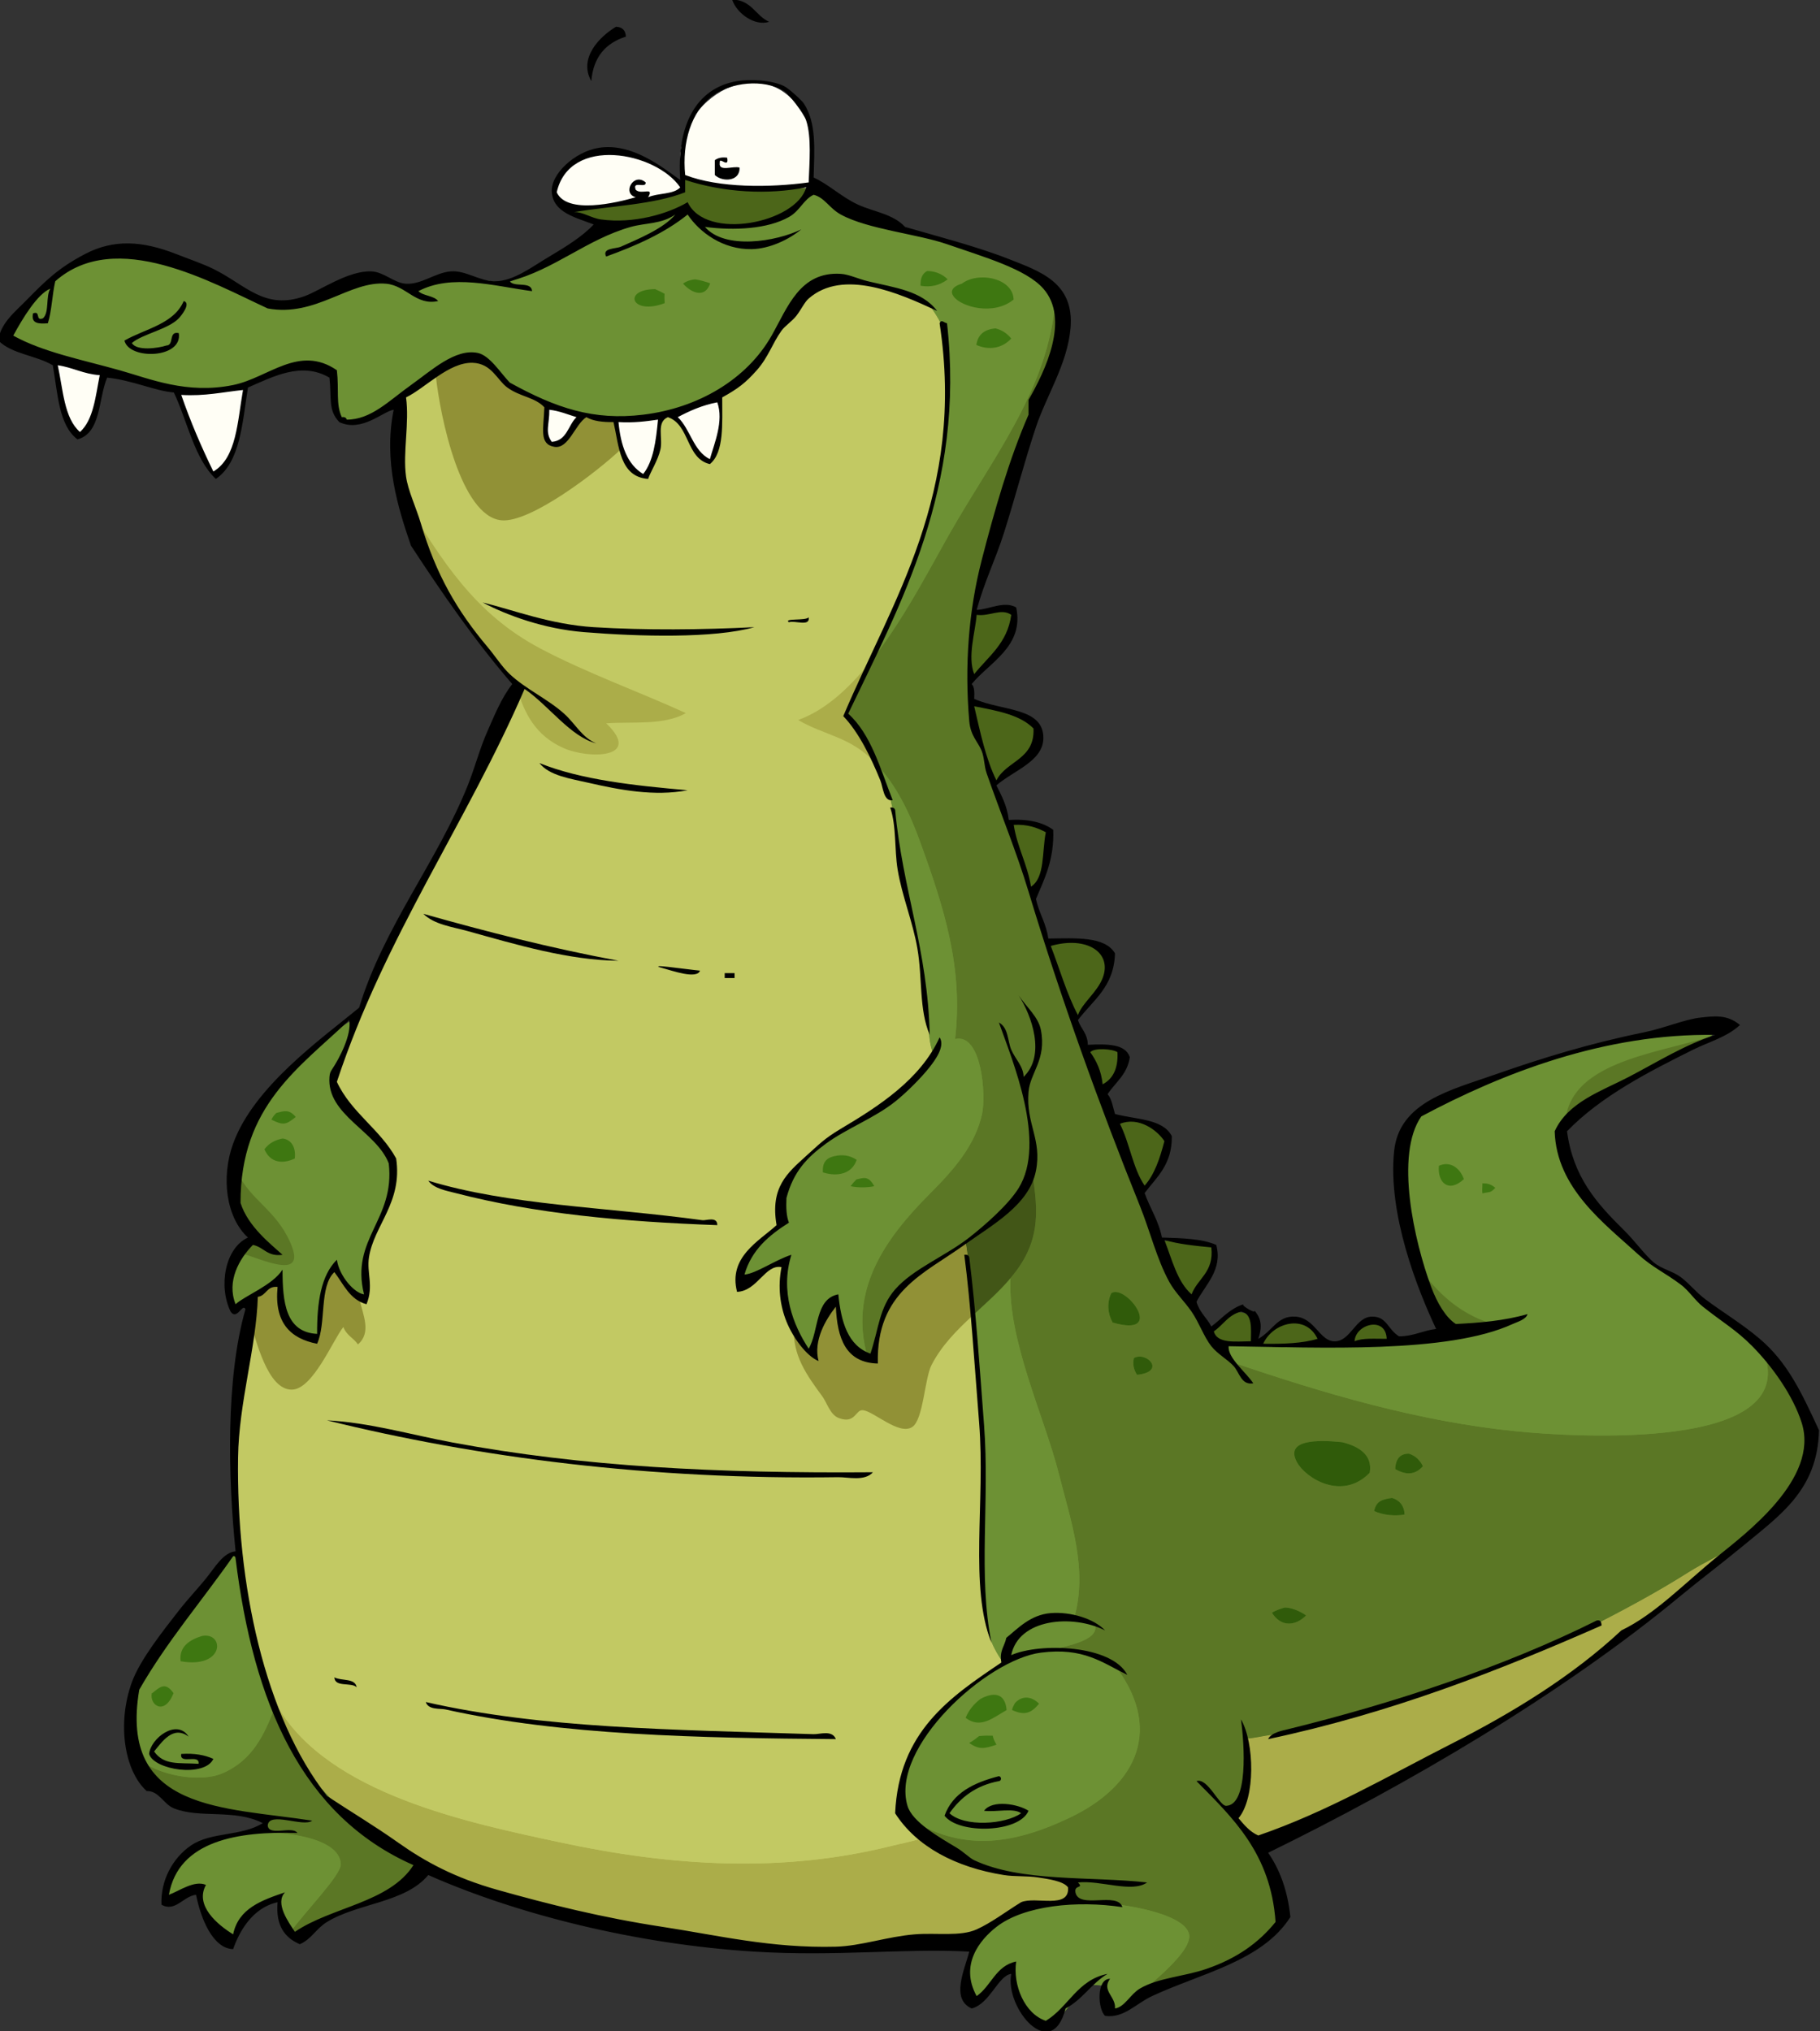 <?xml version="1.0" encoding="utf-8"?>
<!-- Generator: Adobe Illustrator 14.0.0, SVG Export Plug-In . SVG Version: 6.00 Build 43363)  -->
<!DOCTYPE svg PUBLIC "-//W3C//DTD SVG 1.1//EN" "http://www.w3.org/Graphics/SVG/1.1/DTD/svg11.dtd">
<svg version="1.1" id="caiman" xmlns="http://www.w3.org/2000/svg" xmlns:xlink="http://www.w3.org/1999/xlink" x="0px" y="0px"
	 width="717px" height="800px" viewBox="0 0 717 800" enable-background="new 0 0 717 800" xml:space="preserve">
<rect x="0" y="0" width="717" height="800" fill="#333333" stroke="none"/>
<g>
	<g>
		<path fill="#C2C963" d="M687.365,607.1c-9.605,8.559-20.025,16.141-27.285,22.303c-16.461,13.994-39.82,31.346-61.512,44.12
			c-32.398,19.054-67.312,38.313-100.557,53.075c-5.236-3.079-11.033-7.218-11.516-13.709c6.121-7.824,5.836-18.689,3.85-28.058
			c4.541-0.199,8.639-1.62,13.178-1.704l0.039,0.207c42.457-9.654,83.771-24.211,123.227-42.615
			c13.219-6.771,25.828-13.503,38.275-21.371C671.432,615.333,679.621,611.479,687.365,607.1z"/>
		<path fill="#4C6619" d="M547.031,523.779c0.404,1.295,0.809,2.549,1.418,3.769c-5.229,1.945-11.15,1.537-16.662,1.783
			c0.73-3.567,3.607-5.798,5.758-8.396C541.029,519.681,544.475,521.507,547.031,523.779z"/>
		<path fill="#4C6619" d="M511.674,519.725c3.975,2.106,7.301,5.675,8.881,9.893c-7.91-0.163-17.031,2.754-24.33-0.651
			C500.807,525.156,504.941,518.71,511.674,519.725z"/>
		<path fill="#4C6619" d="M476.479,524.263c6.73-10.581,21.611-10.3,18.043,4.457c-4.053,1.909-9.039-0.443-13.139,1.461
			C478.713,529.454,477.57,526.534,476.479,524.263z"/>
		<path fill="#4C6619" d="M477.979,491.461c2.189,8.147-4.258,14.84-8.842,20.8c-6.811-5.394-9.164-15.122-12.486-22.868
			C463.223,487.325,471.488,489.635,477.979,491.461z"/>
		<path fill="#4C6619" d="M448.703,469.236c-3.443-9.122-7.055-18.204-9.408-27.611c21.494-4.176,25.344,13.304,12.893,24.778
			C452.227,468.308,450.082,468.632,448.703,469.236z"/>
		<path fill="#4C6619" d="M440.674,413.65c0.975,1.053,1.584,2.511,1.908,3.889c-1.016,4.625-3.73,9.569-8.029,11.8
			c-3.002-4.902-4.543-10.788-6.447-16.18C432.16,412.638,436.904,411.903,440.674,413.65z"/>
		<path fill="#4C6619" d="M412.535,371.316c17.271-3.646,29.842,3.366,20.717,18.733c-2.184,3.729-5.836,7.621-10.012,11.435
			C419.465,391.429,415.291,381.818,412.535,371.316z"/>
		<path fill="#4C6619" d="M412.453,326.994c1.785,7.746-0.447,18.207-5.27,24.373c-5.068-7.583-6.084-17.76-9.242-26.764
			C402.926,323.511,408.234,324.401,412.453,326.994z"/>
		<path fill="#4C6619" d="M401.504,282.028c14.881,8.03,4.262,16.71-9.729,26.681c-3.326-10.176-8.842-20.476-8.678-31.301
			C391.574,278.947,396.318,279.232,401.504,282.028z"/>
		<path fill="#4C6619" d="M383.826,241.4c29.684-8.597,8.918,18.733,0.77,25.058c-0.484,0.162-1.418,0.404-2.23,0.728
			C381.072,258.634,382.734,249.834,383.826,241.4z"/>
		<path fill="#FFFEF5" d="M320.814,74.018c-0.121,0.083-0.24,0.122-0.408,0.162c-16.541-0.566-34.789,2.107-51.166-4.055
			c-7.828-24.043,23.596-49.956,42.615-31.179C322.682,47.016,318.586,62.867,320.814,74.018z"/>
		<path fill="#FFFEF5" d="M282.861,156.979c2.598,7.908,1.137,18.733-3.652,25.018c-6.77-4.016-9.162-13.056-13.863-19.418
			C271.592,161.604,276.66,157.667,282.861,156.979z"/>
		<path fill="#6D9134" d="M70.23,154.547c-9.246-3.445-19.344-5.639-29.195-7.543c-5.802-2.514-12.164-3.405-18.246-5.349
			c-6.57-3.002-16.098-2.638-20.191-9.164c4.055-8.153,10.418-15.736,17.755-21.007c2.392-3.365,5.841-5.801,11.559-8.271
			c16.949-7.341,28.626-3.365,48.093,4.582c10.417,4.257,25.824,14.719,38.559,11.924c12.489-2.756,21.205-13.991,35.883-8.68
			c2.354,0.855,5.111,2.883,8.516,3.041c11.557-6.692,24.207-4.499,36.211-2.352c13.379-5.472,25.791-13.337,38.195-21.652
			c10.299-2.027,20.682-2.594,30.17-6.486c0.848-0.53,1.295-0.728,1.744-0.934c2.635,1.624,5.068,3.651,7.254,5.717
			c15.656,2.638,34.631,0.531,43.871-14.191c0.168-0.04,0.287-0.079,0.408-0.162c0.086,0,0.164,0,0.244,0
			c25.016,19.303,55.832,18.246,78.703,30.209c8.355,4.379,16.83,8.72,19.016,18.493c2.92,13.134-11.15,38.884-18.289,62.928
			c-4.822,16.338-12.891,34.831-16.662,55.753c-1.092,8.434-2.754,17.233-1.461,25.786c-0.771,3.406,0.975,6.652,0.732,10.222
			c-0.164,10.825,5.352,21.125,8.678,31.301c1.785,5.275,3.686,10.826,6.166,15.895c3.158,9.004,4.174,19.181,9.242,26.764
			c-0.445,7.135,3.65,13.094,5.352,19.949c2.756,10.502,6.93,20.112,10.705,30.168c0.688,4.135,3.447,7.825,4.865,11.675
			c1.904,5.392,3.445,11.277,6.447,16.18c1.012,4.139,2.146,8.679,4.742,12.286c2.354,9.407,5.965,18.489,9.408,27.611
			c1.906,6.938,5.473,13.465,7.947,20.156c3.322,7.746,5.676,17.475,12.486,22.868c1.014,4.66,4.664,8.23,7.342,12.002
			c1.092,2.271,2.234,5.191,4.904,5.918c4.1-1.904,9.086,0.448,13.139-1.461c0.527,0.167,1.139,0.208,1.703,0.246
			c7.299,3.405,16.42,0.488,24.33,0.651c3.689,0.365,7.662,0.85,11.232-0.286c5.512-0.246,11.434,0.162,16.662-1.783
			c7.303,1.015,15.129-0.407,21.736-3.447c-10.908-15.085-16.869-40.869-17.52-62.116c-0.564-17.115,3.043-23.035,19.139-30.535
			c27.537-12.898,69.422-24.247,105.465-27.286c-2.998,6.525-19.664,13.134-26.961,17.026
			c-12.367,6.569-25.992,12.893-35.154,23.478c2.838,25.018,19.783,40.548,37.018,53.849c16.746,12.893,26.318,17.801,42.373,34.062
			c9.77,9.932,14.883,18.853,17.273,27.528c4.66,16.908-8.883,33.212-24.453,46.994c-7.744,4.38-15.934,8.233-22.301,12.248
			c-12.447,7.868-25.057,14.6-38.275,21.371c-39.455,18.404-80.77,32.961-123.227,42.615l-0.039-0.207
			c-4.539,0.084-8.637,1.505-13.178,1.704c1.986,9.368,2.271,20.233-3.85,28.058c0.482,6.491,6.279,10.63,11.516,13.709
			c5.592,21.082,11.998,28.949-3.65,40.303c-11.639,8.434-37.588,13.748-54.455,25.913c-1.502-0.286-2.598-1.623-3.65-2.717
			c-0.73-2.677-1.865-5.313-0.854-8.111l-6.123-0.321c-5.84,4.132-8.27,9.565-11.676,12.364
			c-9.609,7.867-16.947-0.448-18.695-18.163c-6.686,0.482-8.348,10.743-15.121,12.204c-8.396-5.561,1.822-16.061-1.947-23.4
			c11.395-10.175,25.264-15.366,40.428-16.094c0.08-2.313-0.285-4.705,0.484-6.979c-0.201-0.155-0.404-0.322-0.609-0.479
			c-12.322-1.91-24.123-3.083-33.734-5.395c-34.303-8.149-43.994-31.14-17.029-60.985c7.135-7.947,14.678-12.689,23.559-20.189
			c-2.027-3.003-4.338-6.898-5.107-10.305l-0.166,0.04c-3.689-10.54-2.756-26.514-2.029-40.829c1.705-34.102-3.887-73.96-6.24-106.6
			h-0.043c-0.162-2.517-0.484-5.03-0.93-7.461c-18.287,13.219-36.252,21.854-36.531,45.775
			c-11.234-1.173-12.49-14.597-15.166-22.381c-5.561,4.542-6.369,13.06-8.723,19.663c-9.121-7.702-13.014-22.34-10.744-34.338
			c-6.201-1.338-11.15,6.28-17.027,7.619c-2.963-12.489,13.055-17.801,15.729-25.586c1.338-3.933-0.281-7.337,0.203-9.447
			c5.719-25.464,43.266-27.325,59.85-55.021c-1.58-3.002-2.068-7.544-2.146-11.558l-0.529,0.043
			c-0.729-28.467-10.868-55.271-13.141-83.448h0.045c-0.609-2.233-1.176-4.546-1.625-6.855l-0.361,0.04
			c-4.258-10.418-7.055-22.385-16.059-30.249c-0.201-0.527-0.57-1.176-0.852-1.909c22.708-46.867,46.547-96.946,39.008-151.041
			l-0.609,0.083c-0.729-3.607-3.16-6.934-5.068-9.852l0.123-0.202c-9.327-5.029-15.408-7.056-23.479-8.759
			c-35.316-7.381-30.006,24.167-59.971,44.199c-0.162,0.281-0.324,0.566-0.486,0.808c-6.201,0.688-11.27,4.625-17.516,5.599
			c-1.863,0.483-3.85,0.562-5.592,1.457c-5.641,0.852-11.32,1.053-17.037,1.131c-4.861,1.142-9.404-1.781-14.105-1.131
			c-3.854-2.146-8.395-2.471-12.654-3.893c-3.525-3.001-7.258-3.69-10.338-5.595c-18.33-11.356-14.475-18.531-36.494-5.6
			c-2.717,1.585-10.014,6.369-11.717,10.221c-11.84,3.489-18.492,13.222-24.898,2.594c-2.187-3.607,0.649-7.097-1.58-13.946
			c-0.812-0.65-1.826-1.663-2.594-2.229c-11.072-3.607-22.425,1.5-32.074,6.771C87.621,153.534,78.988,154.508,70.23,154.547z"/>
		<path fill="#FFFEF5" d="M259.754,164.035c0.805,8.03-1.666,16.18-4.627,23.64c-9.447-0.649-11.801-14.354-12.41-22.508
			C248.434,165.088,254.113,164.886,259.754,164.035z"/>
		<path fill="#FFFEF5" d="M268.508,72.557c0.609,1.338,0.242,2.312-0.449,3.167c-5.146,1.014-10.459,4.094-15.609,2.187
			c-8.107,4.625-18.895,2.882-27.979,4.625c-3.281-1.179-5.471-4.585-5.998-7.868C226.666,52.606,255.453,58.649,268.508,72.557z"/>
		<path fill="#C2C963" d="M99.018,513.396c1.502-4.261,6.244-7.175,10.663-7.341c0.607,8.436,3.608,21.412,14.798,20.722
			c3.086-8.149,0.491-19.948,7.42-27.045c2.314,4.217,6.004,8.192,9.492,11.515c0.242,0.241,0.488,0.488,0.773,0.649
			c0.645,0,1.338,0.085,1.9-0.161c-3.283-16.624,5.885-27.735,9.082-37.43c6.49-19.457-7.498-25.217-21.528-46.219
			c0.733-9.289,7.013-17.603,8.272-27.09c20.598-43.788,44.926-85.802,63.902-130.404c-26.602-30.086-52.957-68.116-46.385-111.424
			c1.703-3.852,9-8.636,11.717-10.221c22.02-12.932,18.164-5.757,36.494,5.6c3.08,1.905,6.812,2.594,10.338,5.595
			c-0.891,2.84,0,5.999-1.416,8.759c0.24,1.295,1.092,2.431,0.934,3.813c0.561,1.782,2.391,2.835,4.252,2.51
			c3.729-2.835,6.898-7.017,8.885-11.19c4.701-0.649,9.244,2.273,14.105,1.131c0.609,8.155,2.963,21.859,12.41,22.508
			c2.961-7.459,5.432-15.61,4.627-23.64c1.742-0.895,3.729-0.974,5.592-1.457c4.701,6.363,7.094,15.403,13.863,19.418
			c4.789-6.284,6.25-17.11,3.652-25.018c0.162-0.242,0.324-0.526,0.486-0.808c29.965-20.032,24.654-51.58,59.971-44.199
			c8.07,1.703,14.152,3.73,23.479,8.759l-0.123,0.202c1.908,2.918,4.34,6.245,5.068,9.852l0.609-0.083
			c7.539,54.095-16.299,104.174-39.008,151.041c0.281,0.733,0.65,1.382,0.852,1.909c9.004,7.864,11.801,19.831,16.059,30.249
			l0.361-0.04c0.449,2.309,1.016,4.622,1.625,6.855h-0.045c2.273,28.177,12.412,54.981,13.141,83.448l0.529-0.043
			c0.078,4.014,0.566,8.556,2.146,11.558c-16.584,27.695-54.131,29.557-59.85,55.021c-0.484,2.11,1.135,5.515-0.203,9.447
			c-2.674,7.785-18.691,13.097-15.729,25.586c5.877-1.339,10.826-8.957,17.027-7.619c-2.27,11.998,1.623,26.636,10.744,34.338
			c2.354-6.604,3.162-15.121,8.723-19.663c2.676,7.784,3.932,21.208,15.166,22.381c0.279-23.922,18.244-32.557,36.531-45.775
			c0.445,2.431,0.768,4.944,0.93,7.461h0.043c2.354,32.64,7.945,72.498,6.24,106.6c-0.727,14.315-1.66,30.289,2.029,40.829
			l0.166-0.04c0.77,3.406,3.08,7.302,5.107,10.305c-8.881,7.5-16.424,12.242-23.559,20.189
			c-26.965,29.846-17.274,52.836,17.029,60.985c9.611,2.312,21.412,3.484,33.734,5.395c0.205,0.157,0.408,0.324,0.609,0.479
			c-0.77,2.274-0.404,4.666-0.484,6.979c-15.164,0.728-29.033,5.919-40.428,16.094c-73.273,8.234-147.676-2.227-216.082-28.096
			c-19.461-14.925-33.814-23.601-44.965-39.577c-12.612-18.121-22.75-50.115-26.643-84.826
			C90.219,579.532,93.221,545.629,99.018,513.396z"/>
		<path fill="#4C6619" d="M269.24,70.125c16.377,6.162,34.625,3.489,51.166,4.055c-9.24,14.723-28.215,16.83-43.871,14.191
			c-2.186-2.066-4.619-4.094-7.254-5.717c-0.449,0.206-0.896,0.404-1.744,0.934c-9.488,3.893-19.871,4.459-30.17,6.486
			c-2.918-5.068-10.258-2.879-12.896-7.54c9.084-1.743,19.871,0,27.979-4.625c5.15,1.908,10.463-1.173,15.609-2.187
			c0.691-0.855,1.059-1.829,0.449-3.167C268.832,71.586,268.994,70.854,269.24,70.125z"/>
		<path fill="#FFFEF5" d="M228.611,164.035c-1.986,4.173-5.156,8.355-8.885,11.19c-1.861,0.325-3.691-0.729-4.252-2.51
			c0.158-1.382-0.693-2.519-0.934-3.813c1.416-2.76,0.525-5.919,1.416-8.759C220.217,161.563,224.758,161.888,228.611,164.035z"/>
		<path fill="#6D9134" d="M104.529,716.54c-1.211-0.403-2.674-0.038-3.604-1.133c-9.978-2.234-19.141-1.784-27.615-4.663
			c-19.098-6.527-27.168-26.967-19.142-48.254c2.8-7.462,9.979-15.244,15.007-22.218c7.461-10.301,15.326-19.71,22.5-28.063
			c0.896-0.039,1.746-0.039,2.475-0.039c3.893,34.711,14.03,66.705,26.643,84.826c11.15,15.977,25.504,24.652,44.965,39.577
			c-13.016,15.368-34.184,14.107-48.375,26.517c-5.836-2.149-6.526-9.003-7.785-14.19c-8.957-0.689-14.271,9.649-19.584,15.61
			c-6.688-4.301-10.502-12.245-12.529-19.585c-4.135-0.77-7.096,3.443-11.023,3.769c-0.611-0.28-1.015-0.648-1.422-1.014
			c2.111-19.459,22.542-25.908,39.008-27.006C104.451,719.34,104.613,718.085,104.529,716.54z"/>
		<path fill="#6D9134" d="M99.952,488.257c-23.073-32.681,13.337-70.96,39.938-87.261c-1.26,9.487-7.539,17.801-8.272,27.09
			c14.03,21.002,28.019,26.762,21.528,46.219c-3.197,9.694-12.365,20.806-9.082,37.43c-0.562,0.246-1.256,0.161-1.9,0.161
			c-0.285-0.161-0.531-0.408-0.773-0.649c-3.488-3.322-7.178-7.298-9.492-11.515c-6.929,7.097-4.334,18.896-7.42,27.045
			c-11.189,0.69-14.19-12.286-14.798-20.722c-4.419,0.166-9.161,3.08-10.663,7.341c-2.554-0.447-4.094,1.904-6.201,2.472
			C86.854,507.233,91.07,493.732,99.952,488.257z"/>
		<path fill="#FFFEF5" d="M96.262,152.358c-0.084,11.598-2.559,25.259-9.934,34.548c-0.975,0-2.396,0.16-3.204-0.57
			c-4.705-10.462-10.177-20.801-12.894-31.789C78.988,154.508,87.621,153.534,96.262,152.358z"/>
		<path fill="#FFFEF5" d="M22.789,141.655c6.082,1.944,12.444,2.834,18.246,5.349c-3.002,8.193-1.339,18.896-9.409,24.412
			c-0.605-0.039-1.338-0.123-1.865-0.364C24.367,162.819,21.612,151.343,22.789,141.655z"/>
		<path fill="#5B7725" d="M437.795,509.303c-1.742,3.729-1.5,7.862,0.527,11.554C459.693,527.102,443.512,505.405,437.795,509.303z
			 M446.717,534.847c-0.527,2.27-0.205,4.336,1.215,6.61C459.611,540.279,451.705,532.086,446.717,534.847z M528.664,567.974
			c-9.936-1.014-22.465-0.932-17.76,7.826c3.445,6.447,17.922,15.407,28.707,4.216C540.828,572.918,535.191,569.555,528.664,567.974
			z M555.104,572.514c-3.285-0.078-5.314,1.822-5.434,6.084c4.297,2.432,7.785,2.312,10.906-1.136
			C559.277,574.827,557.455,573.283,555.104,572.514z M548.41,589.949c-3.73,0.488-6.287,1.178-7.055,5.154
			c3.324,1.579,8.188,2.107,12.002,1.377C553.193,592.949,551.289,590.762,548.41,589.949z M506.199,633.092
			c-1.742,0.488-3.77,1.18-5.107,2.067c3.285,5.395,8.961,5.599,13.463,1.056C511.838,634.352,508.916,633.216,506.199,633.092z
			 M405.967,456.631c-1.625,9.323-6.408,16.947-15.898,25.179c-3.16,2.755-6.404,5.231-9.646,7.583
			c-18.287,13.219-36.252,21.854-36.531,45.775c-0.734-0.079-1.383-0.199-2.029-0.364c-7.705-26.476,6.604-46.79,24.408-64.631
			c9.045-9.047,17.922-18.898,20.639-31.588c1.584-7.42-0.201-31.832-10.664-29.354c3.283-27.979-4.258-51.54-13.828-77.856
			c-3.932-10.827-9.04-21.732-17.07-30.372c-2.598-6.446-5.756-12.647-11.15-17.351c-0.201-0.527-0.57-1.176-0.896-1.909
			c3.652-7.539,7.344-15.122,10.914-22.824c13.417-17.272,24.164-39.249,33.002-54.134c17.035-28.831,36.738-54.739,38.727-88.639
			c1.299,1.91,2.271,4.055,2.836,6.574c2.92,13.134-11.15,38.884-18.289,62.928c-4.822,16.338-12.891,34.831-16.662,55.753
			c-1.092,8.434-2.754,17.233-1.461,25.786c-0.771,3.406,0.975,6.652,0.732,10.222c-0.164,10.825,5.352,21.125,8.678,31.301
			c1.785,5.275,3.686,10.826,6.166,15.895c3.158,9.004,4.174,19.181,9.242,26.764c-0.445,7.135,3.65,13.094,5.352,19.949
			c2.756,10.502,6.93,20.112,10.705,30.168c0.688,4.135,3.447,7.825,4.865,11.675c1.904,5.392,3.445,11.277,6.447,16.18
			c1.012,4.139,2.146,8.679,4.742,12.286c2.354,9.407,5.965,18.489,9.408,27.611c1.906,6.938,5.473,13.465,7.947,20.156
			c3.322,7.746,5.676,17.475,12.486,22.868c1.014,4.66,4.664,8.23,7.342,12.002c1.092,2.271,2.234,5.191,4.904,5.918
			c0.734,2.436,2.27,4.423,3.932,6.285c36.17,12.288,73.312,23.354,112.242,27.252c22.826,2.27,111.506,7.863,97.396-30.736
			c9.488,9.772,14.514,18.57,16.865,27.124c4.66,16.908-8.883,33.212-24.453,46.994c-7.744,4.38-15.934,8.233-22.301,12.248
			c-12.447,7.868-25.057,14.6-38.275,21.371c-39.455,18.404-80.77,32.961-123.227,42.615l-0.039-0.207
			c-4.539,0.084-8.637,1.505-13.178,1.704c1.986,9.368,2.271,20.233-3.85,28.058c0.482,6.491,6.279,10.63,11.516,13.709
			c5.592,21.082,11.998,28.949-3.65,40.303c-11.639,8.434-37.549,13.748-54.416,25.873c7.863-7.262,30.332-23.358,28.463-31.101
			c-1.664-7.056-19.867-10.824-31.219-11.966c-0.041-0.04-0.084-0.04-0.123,0c-1.383-0.325-2.84-0.365-4.256-0.365
			c-0.082,0-0.205,0-0.285,0c-3.486,0.04-7.02,0.448-10.258-0.767c0.08-2.313-0.285-4.705,0.484-6.979
			c-0.201-0.155-0.404-0.322-0.609-0.479c-12.322-1.91-24.123-3.083-33.734-5.395c-10.826-2.558-19.176-6.613-24.736-11.963
			c-2.43-2.269-4.336-4.867-5.674-7.622c20.229,12.567,39.372,11.11,63.215-0.162c27.65-13.056,36.939-35.967,17.514-60.661
			c-7.904-3.808-16.705-5.353-25.344-5.028c3.613-1.781,19.711-3.404,18.049-10.256c-0.041,0.039-0.041,0-0.041,0
			c-2.555-1.219-5.391-2.028-8.314-2.435c5.68-19.461-1.26-38.521-5.92-57.093c-5.674-22.542-20.314-52.75-19.059-77.124
			c0.896-1.052,1.744-2.146,2.559-3.238C411.602,485.133,407.949,471.796,405.967,456.631z"/>
		<path fill="#6D9134" d="M589.973,521.949c-13.99-3.486-24.168-12.731-31.711-24.043c-3.365-11.717-5.227-24.491-5.596-35.922
			c-0.564-17.115,3.043-23.035,19.139-30.535c27.537-12.898,69.422-24.247,105.465-27.286c-0.645,1.378-1.861,2.757-3.525,4.094
			c-22.381,6.973-56.402,10.255-57.17,34.87c-0.492,0.525-0.975,1.014-1.42,1.54c2.838,25.018,19.783,40.548,37.018,53.849
			c16.746,12.893,26.318,17.801,42.373,34.062c0.123,0.12,0.281,0.281,0.408,0.404c14.109,38.6-74.57,33.006-97.396,30.736
			c-38.93-3.897-76.072-14.964-112.242-27.252c-1.662-1.862-3.197-3.85-3.932-6.285c4.1-1.904,9.086,0.448,13.139-1.461
			c0.527,0.167,1.139,0.208,1.703,0.246c7.299,3.405,16.42,0.488,24.33,0.651c3.689,0.365,7.662,0.85,11.232-0.286
			c5.512-0.246,11.434,0.162,16.662-1.783c7.303,1.015,15.129-0.407,21.736-3.447C576.795,524.508,583.486,523.533,589.973,521.949z
			 M584.01,466.038c0.043,1.294-0.199,2.755,0,3.972c3.084-0.812,2.881,0.084,5.066-2.189
			C587.375,466.319,585.877,466.038,584.01,466.038z M566.859,459.139c-0.605,6.653,3.854,10.832,9.855,5.237
			C574.887,459.425,570.875,457.278,566.859,459.139z"/>
		<path fill="#ABAD49" d="M626.789,640.719c13.219-6.771,25.828-13.503,38.275-21.371c6.367-4.015,14.557-7.868,22.301-12.248
			c-9.645,8.559-20.025,16.141-27.285,22.303c-16.461,13.994-39.82,31.346-61.512,44.12
			c-32.398,19.054-67.312,38.313-100.557,53.075c-5.236-3.079-11.033-7.218-11.516-13.709c6.121-7.824,5.836-18.689,3.85-28.058
			c4.541-0.199,8.639-1.62,13.178-1.704l0.039,0.207C546.02,673.68,587.334,659.123,626.789,640.719z"/>
		<path fill="#5B7725" d="M673.744,408.257c-6.082,5.108-17.68,9.853-23.436,12.933c-11.756,6.245-24.654,12.288-33.734,21.938
			C617.342,418.512,651.363,415.229,673.744,408.257z"/>
		<path fill="#3E7711" d="M589.076,467.82c-2.186,2.273-1.982,1.377-5.066,2.189c-0.199-1.217,0.043-2.678,0-3.972
			C585.877,466.038,587.375,466.319,589.076,467.82z"/>
		<path fill="#5B7725" d="M589.973,521.949c-6.486,1.584-13.178,2.559-19.787,2.151c-5.029-6.936-9.041-16.177-11.924-26.194
			C565.805,509.218,575.982,518.463,589.973,521.949z"/>
		<path fill="#3E7711" d="M576.715,464.376c-6.002,5.595-10.461,1.416-9.855-5.237C570.875,457.278,574.887,459.425,576.715,464.376
			z"/>
		<path fill="#305B0A" d="M560.576,577.462c-3.121,3.448-6.609,3.567-10.906,1.136c0.119-4.262,2.148-6.162,5.434-6.084
			C557.455,573.283,559.277,574.827,560.576,577.462z"/>
		<path fill="#305B0A" d="M553.357,596.48c-3.814,0.73-8.678,0.202-12.002-1.377c0.768-3.977,3.324-4.666,7.055-5.154
			C551.289,590.762,553.193,592.949,553.357,596.48z"/>
		<path fill="#4C6619" d="M547.031,523.779c0.404,1.295,0.809,2.549,1.418,3.769c-5.229,1.945-11.15,1.537-16.662,1.783
			c0.73-3.567,3.607-5.798,5.758-8.396C541.029,519.681,544.475,521.507,547.031,523.779z"/>
		<path fill="#305B0A" d="M528.664,567.974c6.527,1.581,12.164,4.944,10.947,12.042c-10.785,11.191-25.262,2.231-28.707-4.216
			C506.199,567.042,518.729,566.96,528.664,567.974z"/>
		<path fill="#4C6619" d="M520.555,529.617c-7.91-0.163-17.031,2.754-24.33-0.651c4.582-3.81,8.717-10.256,15.449-9.241
			C515.648,521.831,518.975,525.399,520.555,529.617z"/>
		<path fill="#305B0A" d="M514.555,636.215c-4.502,4.543-10.178,4.339-13.463-1.056c1.338-0.888,3.365-1.579,5.107-2.067
			C508.916,633.216,511.838,634.352,514.555,636.215z"/>
		<path fill="#4C6619" d="M476.479,524.263c6.73-10.581,21.611-10.3,18.043,4.457c-4.053,1.909-9.039-0.443-13.139,1.461
			C478.713,529.454,477.57,526.534,476.479,524.263z"/>
		<path fill="#4C6619" d="M477.979,491.461c2.189,8.147-4.258,14.84-8.842,20.8c-6.811-5.394-9.164-15.122-12.486-22.868
			C463.223,487.325,471.488,489.635,477.979,491.461z"/>
		<path fill="#6D9134" d="M429.279,781.664c-5.84,4.132-8.27,9.565-11.676,12.364c-9.609,7.867-16.947-0.448-18.695-18.163
			c-6.686,0.482-8.348,10.743-15.121,12.204c-8.396-5.561,1.822-16.061-1.947-23.4c11.395-10.175,25.264-15.366,40.428-16.094
			c3.238,1.215,6.771,0.807,10.258,0.767c0.08,0,0.203,0,0.285,0c1.254,0.083,2.676,0.206,4.256,0.365
			c0.039-0.04,0.082-0.04,0.123,0c11.352,1.142,29.555,4.91,31.219,11.966c1.869,7.742-20.6,23.839-28.463,31.101
			c0,0.04-0.039,0.04-0.039,0.04c-1.502-0.286-2.598-1.623-3.65-2.717c-0.73-2.677-1.865-5.313-0.854-8.111L429.279,781.664z"/>
		<path fill="#4C6619" d="M439.295,441.625c21.494-4.176,25.344,13.304,12.893,24.778c0.039,1.904-2.105,2.229-3.484,2.833
			C445.26,460.114,441.648,451.032,439.295,441.625z"/>
		<path fill="#305B0A" d="M446.717,534.847c4.988-2.761,12.895,5.433,1.215,6.61C446.512,539.183,446.189,537.116,446.717,534.847z"
			/>
		<path fill="#305B0A" d="M437.795,509.303c5.717-3.897,21.898,17.799,0.527,11.554
			C436.295,517.165,436.053,513.031,437.795,509.303z"/>
		<path fill="#4C6619" d="M440.674,413.65c0.975,1.053,1.584,2.511,1.908,3.889c-1.016,4.625-3.73,9.569-8.029,11.8
			c-3.002-4.902-4.543-10.788-6.447-16.18C432.16,412.638,436.904,411.903,440.674,413.65z"/>
		<path fill="#6D9134" d="M385.732,683.737c-1.256,0.976-2.516,1.988-3.932,2.717c3.975,2.717,5.92,2.272,10.746,0.689
			c-0.568-1.134-1.18-2.146-1.465-3.567C389.506,683.537,387.557,683.537,385.732,683.737z M386.26,669.103
			c-2.557,1.944-4.666,4.459-5.838,7.46c5.838,4.379,10.621,0.079,16.135-3.08C395.953,666.303,390.963,666.544,386.26,669.103z
			 M399.924,670.683c-0.039,0-0.039,0.039-0.082,0.083c-0.039,0.078-0.08,0.118-0.119,0.197c-0.404,0.689-0.77,1.505-1.055,2.476
			c4.824,2.27,7.578,1.382,10.66-2.476C406.049,667.681,402.314,668.005,399.924,670.683z M413.383,650.285
			c8.639-0.324,17.439,1.221,25.344,5.028c19.426,24.694,10.137,47.605-17.514,60.661c-23.844,11.272-42.986,12.729-63.215,0.162
			c-5.111-10.906-1.299-25.14,13.381-41.4c7.135-7.947,14.678-12.689,23.559-20.189c0.482-0.369,1.016-0.817,1.537-1.262
			C401.828,651.544,407.588,650.491,413.383,650.285z"/>
		<path fill="#6D9134" d="M432.811,749.342c1.416,0,2.873,0.04,4.256,0.365C435.486,749.548,434.064,749.425,432.811,749.342z"/>
		<path fill="#4C6619" d="M412.535,371.316c17.271-3.646,29.842,3.366,20.717,18.733c-2.184,3.729-5.836,7.621-10.012,11.435
			C419.465,391.429,415.291,381.818,412.535,371.316z"/>
		<path fill="#6D9134" d="M423.076,637.595c2.924,0.406,5.76,1.216,8.314,2.435c0,0,0,0.039,0.041,0
			c1.662,6.852-14.436,8.475-18.049,10.256c-5.795,0.206-11.555,1.259-16.908,3C398.344,640.512,411.482,635.892,423.076,637.595z"
			/>
		<path fill="#6D9134" d="M389.83,644.242l-0.166,0.04c-3.689-10.54-2.756-26.514-2.029-40.829
			c1.34-27.006-1.859-57.619-4.418-85.392c5.148-4.788,10.463-9.408,14.881-14.684c-1.256,24.374,13.385,54.582,19.059,77.124
			c4.66,18.572,11.6,37.632,5.92,57.093c-11.594-1.703-24.732,2.917-26.602,15.69c-0.521,0.444-1.055,0.893-1.537,1.262
			C392.91,651.544,390.6,647.648,389.83,644.242z"/>
		<path fill="#ABAD49" d="M422.143,741.116c0.205,0.157,0.408,0.324,0.609,0.479c-0.77,2.274-0.404,4.666-0.484,6.979
			c-15.164,0.728-29.033,5.919-40.428,16.094c-73.273,8.234-147.676-2.227-216.082-28.096
			c-19.461-14.925-33.814-23.601-44.965-39.577c-4.582-6.566-8.843-14.962-12.533-24.655c0.043-0.158,0.127-0.279,0.166-0.442
			l1.053,0.402c20.274,34.265,74.936,45.538,111.346,53.323c44.076,9.447,87.502,12.084,130.318,1.378
			c4.015-1.013,8.436-1.742,12.529-3.243c5.561,5.35,13.91,9.405,24.736,11.963C398.02,738.033,409.82,739.206,422.143,741.116z"/>
		<path fill="#4C6619" d="M412.453,326.994c1.785,7.746-0.447,18.207-5.27,24.373c-5.068-7.583-6.084-17.76-9.242-26.764
			C402.926,323.511,408.234,324.401,412.453,326.994z"/>
		<path fill="#6D9134" d="M372.352,130.701l-0.609,0.083c-0.729-3.607-3.16-6.934-5.068-9.852l0.123-0.202l8.881-3.976
			c2.957,4.095,15.729,7.707,23.641,1.221c-0.084-2.845-1.664-5.029-3.938-6.492l3.652-7.622c0.24,0.119,0.482,0.246,0.729,0.365
			c6.205,3.243,12.488,6.486,16.18,11.918c-1.988,33.9-21.691,59.808-38.727,88.639c-8.838,14.885-19.584,36.862-33.002,54.134
			C362.904,218.695,378.682,176.12,372.352,130.701z M392.096,129.324c-4.096,0.447-6.812,2.194-7.459,6.529
			c4.988,2.19,10.096,1.382,13.746-2.514c-1.664-2.106-3.809-3.445-6.242-4.015C392.096,129.368,392.096,129.324,392.096,129.324z"
			/>
		<path fill="#425617" d="M398.098,503.378c-4.418,5.275-9.732,9.896-14.881,14.684c-0.688-7.304-1.338-14.438-1.822-21.208h-0.043
			c-0.162-2.517-0.484-5.03-0.93-7.461c3.242-2.352,6.486-4.828,9.646-7.583c9.49-8.231,14.273-15.855,15.898-25.179
			c1.982,15.165,5.635,28.502-5.311,43.509C399.842,501.231,398.994,502.326,398.098,503.378z"/>
		<path fill="#3E7711" d="M399.924,670.683c2.391-2.678,6.125-3.002,9.404,0.28c-3.082,3.857-5.836,4.745-10.66,2.476
			c0.285-0.971,0.65-1.786,1.055-2.476c0.039-0.079,0.08-0.119,0.119-0.197C399.885,670.722,399.885,670.683,399.924,670.683z"/>
		<path fill="#4C6619" d="M401.504,282.028c14.881,8.03,4.262,16.71-9.729,26.681c-3.326-10.176-8.842-20.476-8.678-31.301
			C391.574,278.947,396.318,279.232,401.504,282.028z"/>
		<path fill="#6D9134" d="M258.088,113.877c-13.018,0.043-9.369,10.504,3.771,5.516c-0.08-0.689-0.123-3.042-0.039-3.69
			C260.639,115.053,259.385,114.402,258.088,113.877z M276.535,88.371c15.656,2.638,34.631,0.531,43.871-14.191
			c0.168-0.04,0.287-0.079,0.408-0.162c0.086,0,0.164,0,0.244,0c24.775,19.097,55.186,18.246,77.975,29.844l-3.652,7.622
			c-4.623-2.958-12.203-3.04-16.463,0.243c-3.971,1.18-4.619,3.164-3.24,5.028l-8.881,3.976c-9.327-5.029-15.408-7.056-23.479-8.759
			c-35.316-7.381-30.006,24.167-59.971,44.199c-0.162,0.281-0.324,0.566-0.486,0.808c-6.201,0.688-11.27,4.625-17.516,5.599
			c-1.863,0.483-3.85,0.562-5.592,1.457c-5.641,0.852-11.32,1.053-17.037,1.131c-4.861,1.142-9.404-1.781-14.105-1.131
			c-3.854-2.146-8.395-2.471-12.654-3.893c-3.525-3.001-7.258-3.69-10.338-5.595c-17.598-10.904-14.76-17.961-33.98-7.056
			c-0.811,0.443-1.623,0.934-2.514,1.456c-2.717,1.585-10.014,6.369-11.717,10.221c-11.84,3.489-18.492,13.222-24.898,2.594
			c-2.187-3.607,0.649-7.097-1.58-13.946c-0.812-0.65-1.826-1.663-2.594-2.229c-11.072-3.607-22.425,1.5-32.074,6.771
			c-8.641,1.176-17.273,2.15-26.031,2.189c-9.246-3.445-19.344-5.639-29.195-7.543c-5.802-2.514-12.164-3.405-18.246-5.349
			c-6.57-3.002-16.098-2.638-20.191-9.164c4.055-8.153,10.418-15.736,17.755-21.007c2.392-3.365,5.841-5.801,11.559-8.271
			c16.949-7.341,28.626-3.365,48.093,4.582c10.417,4.257,25.824,14.719,38.559,11.924c12.489-2.756,21.205-13.991,35.883-8.68
			c2.354,0.855,5.111,2.883,8.516,3.041c11.557-6.692,24.207-4.499,36.211-2.352c13.379-5.472,25.791-13.337,38.195-21.652
			c10.299-2.027,20.682-2.594,30.17-6.486c0.848-0.53,1.295-0.728,1.744-0.934C271.916,84.277,274.35,86.305,276.535,88.371z
			 M273.859,110.023c-0.043,0-0.084,0-0.084,0c-1.578,0.167-3.078,0.57-4.701,1.663c3.857,4.301,8.924,5.472,10.705-0.118
			C277.832,110.918,275.889,110.309,273.859,110.023z M365.256,106.74c-1.781,0.931-2.717,2.717-2.596,5.797
			c3.973,0.693,7.541-0.123,10.666-2.514C371.26,107.838,368.051,106.698,365.256,106.74z"/>
		<path fill="#3E7711" d="M378.918,111.727c4.26-3.282,11.84-3.2,16.463-0.243c2.273,1.462,3.854,3.647,3.938,6.492
			c-7.912,6.486-20.684,2.874-23.641-1.221C374.299,114.89,374.947,112.907,378.918,111.727z"/>
		<path fill="#4C6619" d="M383.826,241.4c29.684-8.597,8.918,18.733,0.77,25.058c-0.484,0.162-1.418,0.404-2.23,0.728
			C381.072,258.634,382.734,249.834,383.826,241.4z"/>
		<path fill="#3E7711" d="M392.141,129.324c2.434,0.57,4.578,1.909,6.242,4.015c-3.65,3.896-8.758,4.704-13.746,2.514
			c0.646-4.335,3.363-6.082,7.459-6.529C392.096,129.324,392.096,129.368,392.141,129.324z"/>
		<path fill="#C2C963" d="M357.998,716.137c1.338,2.755,3.245,5.354,5.674,7.622c-4.094,1.501-8.514,2.23-12.529,3.243
			c-42.816,10.706-86.242,8.069-130.318-1.378c-36.41-7.785-91.071-19.059-111.346-53.323l-1.053-0.402
			c-0.039,0.163-0.123,0.284-0.166,0.442c-6.605-17.027-11.633-38.028-14.109-60.171c-3.729-30.855-1.254-62.812,3.972-93.42
			c2.76,9.364,7.343,28.664,16.87,28.543c8.314-0.079,16.302-19.867,20.273-24.654c1.299,3.366,3.976,4.221,5.758,6.854
			c5.393-4.745,2.027-11.393,0.53-18.085c0.202,0.207,0.404,0.365,0.61,0.487c0.645,0,1.338,0.085,1.9-0.161
			c-3.283-16.624,5.885-27.735,9.082-37.43c6.49-19.457-7.498-25.217-21.528-46.219c0.733-9.289,7.013-17.603,8.272-27.09
			c20.559-43.669,44.805-85.596,63.785-130.08c2.834,10.344,7.66,18.937,18.201,23.641c9.975,4.501,31.469,4.222,16.951-9.69
			c10.906-0.729,22.584,0.891,31.387-4.011c-18.738-8.557-39.131-15.815-57.379-25.469c-25.627-13.542-38.643-34.34-53.115-58.019
			c-3.248-12.164-4.34-24.939-2.312-38.2c1.703-3.852,9-8.636,11.717-10.221c0.891-0.522,1.703-1.013,2.514-1.456
			c1.783,17.114,9.975,55.753,25.826,57.416c11.396,1.177,37.959-19.221,47.279-28.099c1.746,5.591,4.828,10.501,10.383,10.866
			c2.961-7.459,5.432-15.61,4.627-23.64c1.742-0.895,3.729-0.974,5.592-1.457c4.701,6.363,7.094,15.403,13.863,19.418
			c4.789-6.284,6.25-17.11,3.652-25.018c0.162-0.242,0.324-0.526,0.486-0.808c29.965-20.032,24.654-51.58,59.971-44.199
			c8.07,1.703,14.152,3.73,23.479,8.759l-0.123,0.202c1.908,2.918,4.34,6.245,5.068,9.852l0.609-0.083
			c6.33,45.419-9.447,87.994-28.139,128.217c-8.719,11.27-18.57,20.598-29.766,24.653c10.26,6.043,20.479,6.526,30.086,16.544
			c0.287,0.281,0.568,0.567,0.812,0.887c1.742,4.301,3.203,8.72,4.908,12.897l0.361-0.04c0.449,2.309,1.016,4.622,1.625,6.855
			h-0.045c2.273,28.177,12.412,54.981,13.141,83.448l0.529-0.043c0.078,4.014,0.566,8.556,2.146,11.558
			c-16.584,27.695-54.131,29.557-59.85,55.021c-0.484,2.11,1.135,5.515-0.203,9.447c-2.674,7.785-18.691,13.097-15.729,25.586
			c5.877-1.339,10.826-8.957,17.027-7.619c-1.535,8.065-0.285,17.351,3.531,24.89c-0.611,10.83,5.188,18.817,11.191,26.966
			c1.779,2.394,3.08,7.302,6.486,8.516c6.65,2.478,6.523-3.564,9.609-3.082c4.377,0.61,14.148,9.979,19.301,6.614
			c4.377-2.842,4.865-19.02,7.582-24.368c3.932-7.706,9.975-13.749,16.258-19.586c2.559,27.772,5.758,58.386,4.418,85.392
			c-0.727,14.315-1.66,30.289,2.029,40.829l0.166-0.04c0.77,3.406,3.08,7.302,5.107,10.305c-8.881,7.5-16.424,12.242-23.559,20.189
			C356.699,690.997,352.887,705.23,357.998,716.137z"/>
		<path fill="#3E7711" d="M386.26,669.103c4.703-2.559,9.693-2.8,10.297,4.38c-5.514,3.159-10.297,7.459-16.135,3.08
			C381.594,673.562,383.703,671.047,386.26,669.103z"/>
		<path fill="#3E7711" d="M391.082,683.576c0.285,1.421,0.896,2.434,1.465,3.567c-4.826,1.583-6.771,2.027-10.746-0.689
			c1.416-0.729,2.676-1.741,3.932-2.717C387.557,683.537,389.506,683.537,391.082,683.576z"/>
		<path fill="#6D9134" d="M327.383,455.735c-2.229,0.815-3.443,2.597-3.205,6.002c5.678,1.782,11.475,0.651,13.305-4.944
			c-2.715-1.825-5.678-2.19-8.717-1.462c-0.041,0-0.08,0-0.08,0C328.232,455.453,327.787,455.576,327.383,455.735z M350.615,313.86
			l-0.361,0.04c-1.705-4.178-3.166-8.597-4.908-12.897c8.031,8.64,13.138,19.545,17.07,30.372
			c9.57,26.316,17.111,49.876,13.828,77.856c10.463-2.478,12.248,21.935,10.664,29.354c-2.717,12.689-11.594,22.541-20.639,31.588
			c-17.805,17.841-32.113,38.155-24.408,64.631c-9.369-2.511-10.629-14.715-13.137-22.017c-5.561,4.542-6.369,13.06-8.723,19.663
			c-3-2.509-5.391-5.757-7.213-9.448c-3.816-7.539-5.066-16.824-3.531-24.89c-6.201-1.338-11.15,6.28-17.027,7.619
			c-2.963-12.489,13.055-17.801,15.729-25.586c1.338-3.933-0.281-7.337,0.203-9.447c5.719-25.464,43.266-27.325,59.85-55.021
			c-1.58-3.002-2.068-7.544-2.146-11.558l-0.529,0.043c-0.729-28.467-10.868-55.271-13.141-83.448h0.045
			C351.631,318.481,351.064,316.168,350.615,313.86z M337.439,464.495h-0.041c-0.85,0.854-1.662,1.785-2.309,2.676
			c2.836,0.608,6.488,0.608,9.324,0C342.104,462.873,340.117,463.928,337.439,464.495z"/>
		<path fill="#919136" d="M381.352,496.854h0.043c0.484,6.77,1.135,13.904,1.822,21.208c-6.283,5.837-12.326,11.88-16.258,19.586
			c-2.717,5.349-3.205,21.526-7.582,24.368c-5.153,3.364-14.924-6.004-19.301-6.614c-3.086-0.482-2.959,5.56-9.609,3.082
			c-3.406-1.214-4.707-6.122-6.486-8.516c-6.004-8.148-11.803-16.136-11.191-26.966c1.822,3.691,4.213,6.939,7.213,9.448
			c2.354-6.604,3.162-15.121,8.723-19.663c2.508,7.302,3.768,19.506,13.137,22.017c0.646,0.165,1.295,0.285,2.029,0.364
			c0.279-23.922,18.244-32.557,36.531-45.775C380.867,491.823,381.189,494.337,381.352,496.854z"/>
		<path fill="#3E7711" d="M365.256,106.74c2.795-0.042,6.004,1.098,8.07,3.283c-3.125,2.392-6.693,3.207-10.666,2.514
			C362.539,109.457,363.475,107.671,365.256,106.74z"/>
		<path fill="#ABAD49" d="M334.195,283.651c5.395,4.704,8.553,10.905,11.15,17.351c-0.244-0.32-0.525-0.605-0.812-0.887
			c-9.607-10.018-19.826-10.501-30.086-16.544c11.195-4.055,21.047-13.383,29.766-24.653c-3.57,7.702-7.262,15.285-10.914,22.824
			C333.625,282.476,333.994,283.125,334.195,283.651z"/>
		<path fill="#3E7711" d="M344.414,467.171c-2.836,0.608-6.488,0.608-9.324,0c0.646-0.891,1.459-1.822,2.309-2.676h0.041
			C340.117,463.928,342.104,462.873,344.414,467.171z"/>
		<path fill="#3E7711" d="M328.766,455.331c3.039-0.729,6.002-0.363,8.717,1.462c-1.83,5.596-7.627,6.727-13.305,4.944
			c-0.238-3.405,0.977-5.187,3.205-6.002c0.404-0.159,0.85-0.282,1.303-0.404C328.686,455.331,328.725,455.331,328.766,455.331z"/>
		<path fill="#FFFEF5" d="M320.814,74.018c-0.121,0.083-0.24,0.122-0.408,0.162c-16.541-0.566-34.789,2.107-51.166-4.055
			c-7.828-24.043,23.596-49.956,42.615-31.179C322.682,47.016,318.586,62.867,320.814,74.018z"/>
		<path fill="#4C6619" d="M269.24,70.125c16.377,6.162,34.625,3.489,51.166,4.055c-9.24,14.723-28.215,16.83-43.871,14.191
			c-2.186-2.066-4.619-4.094-7.254-5.717c-0.449,0.206-0.896,0.404-1.744,0.934c-9.488,3.893-19.871,4.459-30.17,6.486
			c-2.918-5.068-10.258-2.879-12.896-7.54c9.084-1.743,19.871,0,27.979-4.625c5.15,1.908,10.463-1.173,15.609-2.187
			c0.691-0.855,1.059-1.829,0.449-3.167C268.832,71.586,268.994,70.854,269.24,70.125z"/>
		<path fill="#FFFEF5" d="M282.861,156.979c2.598,7.908,1.137,18.733-3.652,25.018c-6.77-4.016-9.162-13.056-13.863-19.418
			C271.592,161.604,276.66,157.667,282.861,156.979z"/>
		<path fill="#3E7711" d="M279.779,111.568c-1.781,5.59-6.848,4.419-10.705,0.118c1.623-1.092,3.123-1.496,4.701-1.663
			c0,0,0.041,0,0.084,0C275.889,110.309,277.832,110.918,279.779,111.568z"/>
		<path fill="#FFFEF5" d="M252.449,77.91c-8.107,4.625-18.895,2.882-27.979,4.625c-3.281-1.179-5.471-4.585-5.998-7.868
			c8.193-22.061,36.98-16.018,50.035-2.11c0.609,1.338,0.242,2.312-0.449,3.167C262.912,76.737,257.6,79.818,252.449,77.91z"/>
		<path fill="#3E7711" d="M261.82,115.702c-0.084,0.648-0.041,3.001,0.039,3.69c-13.141,4.989-16.789-5.472-3.771-5.516
			C259.385,114.402,260.639,115.053,261.82,115.702z"/>
		<path fill="#FFFEF5" d="M244.744,176.809c-1.211-3.936-1.781-8.276-2.027-11.643c5.717-0.078,11.396-0.28,17.037-1.131
			c0.805,8.03-1.666,16.18-4.627,23.64C249.572,187.31,246.49,182.399,244.744,176.809z"/>
		<path fill="#ABAD49" d="M203.469,270.228c-18.326-20.797-36.533-45.371-43.748-72.859c14.473,23.678,27.488,44.477,53.115,58.019
			c18.248,9.654,38.641,16.912,57.379,25.469c-8.803,4.902-20.48,3.283-31.387,4.011c14.518,13.912-6.977,14.191-16.951,9.69
			c-10.541-4.704-15.367-13.297-18.201-23.641c0.039-0.118,0.078-0.197,0.117-0.324
			C203.676,270.473,203.592,270.354,203.469,270.228z"/>
		<path fill="#919136" d="M242.717,165.166c0.246,3.367,0.816,7.707,2.027,11.643c-9.32,8.878-35.883,29.275-47.279,28.099
			c-15.852-1.663-24.043-40.302-25.826-57.416c19.221-10.905,16.383-3.849,33.98,7.056c3.08,1.905,6.812,2.594,10.338,5.595
			c-0.891,2.84,0,5.999-1.416,8.759c0.24,1.295,1.092,2.431,0.934,3.813c0.561,1.782,2.391,2.835,4.252,2.51
			c3.729-2.835,6.898-7.017,8.885-11.19C233.312,163.385,237.855,166.308,242.717,165.166z"/>
		<path fill="#FFFEF5" d="M228.611,164.035c-1.986,4.173-5.156,8.355-8.885,11.19c-1.861,0.325-3.691-0.729-4.252-2.51
			c0.158-1.382-0.693-2.519-0.934-3.813c1.416-2.76,0.525-5.919,1.416-8.759C220.217,161.563,224.758,161.888,228.611,164.035z"/>
		<path fill="#6D9134" d="M141.554,511.408c-0.04-0.039-0.123-0.119-0.163-0.162c-3.488-3.322-7.178-7.298-9.492-11.515
			c-6.929,7.097-4.334,18.896-7.42,27.045c-11.189,0.69-14.19-12.286-14.798-20.722c-4.419,0.166-9.161,3.08-10.663,7.341
			c-2.554-0.447-4.094,1.904-6.201,2.472c-4.545-6.604-3.168-16.054,1.703-22.542c10.826,3.488,28.016,11.677,18.73-6.284
			c-6.004-11.599-16.378-15.935-20.235-26.887c3.449-24.247,27.694-47.438,46.876-59.158c-1.26,9.487-7.539,17.801-8.272,27.09
			c14.03,21.002,28.019,26.762,21.528,46.219c-3.197,9.694-12.365,20.806-9.082,37.43c-0.562,0.246-1.256,0.161-1.9,0.161
			C141.958,511.773,141.756,511.615,141.554,511.408z M108.869,438.342c-0.768,0.691-1.417,1.498-1.944,2.636
			c4.827,2.353,5.714,1.987,9.571-1.056C114.021,436.838,111.95,437.489,108.869,438.342z M111.301,448.398
			c-2.835,0.565-5.188,1.702-7.135,4.216c2.193,5.191,6.938,6.043,11.965,3.651C116.693,451.481,114.425,448.684,111.301,448.398z"
			/>
		<path fill="#5B7725" d="M104.529,716.54c-1.211-0.403-2.674-0.038-3.604-1.133c-9.978-2.234-19.141-1.784-27.615-4.663
			c-9.57-3.247-16.342-10.018-19.746-18.572c8.797,7.258,25.141,9.974,33.898,6.284c11.959-5.024,16.742-15.329,20.797-26.115
			c3.69,9.693,7.951,18.089,12.533,24.655c11.15,15.977,25.504,24.652,44.965,39.577c-13.016,15.368-34.184,14.107-48.375,26.517
			c-1.252-0.484-2.265-1.175-3.121-2.026c5.964-8.231,20.195-22.666,19.99-26.888c-0.324-7.499-11.477-10.826-21.811-11.996
			c-1.909-0.246-3.773-0.408-5.561-0.491c0,0,0,0-0.039,0c-0.931-0.237-1.861-0.562-2.795-1.015
			C104.451,719.34,104.613,718.085,104.529,716.54z"/>
		<path fill="#919136" d="M141.554,511.408c1.497,6.692,4.862,13.34-0.53,18.085c-1.782-2.634-4.459-3.488-5.758-6.854
			c-3.972,4.787-11.959,24.575-20.273,24.654c-9.527,0.121-14.11-19.179-16.87-28.543c0.286-1.786,0.571-3.571,0.896-5.354
			c1.502-4.261,6.244-7.175,10.663-7.341c0.607,8.436,3.608,21.412,14.798,20.722c3.086-8.149,0.491-19.948,7.42-27.045
			c2.314,4.217,6.004,8.192,9.492,11.515C141.431,511.289,141.514,511.369,141.554,511.408z"/>
		<path fill="#6D9134" d="M106.842,721.688c0.039,0,0.039,0,0.039,0c1.83,0.408,3.691,0.491,5.561,0.491
			c10.334,1.17,21.486,4.497,21.811,11.996c0.205,4.222-14.026,18.656-19.99,26.888c-3.04-3.001-3.689-8.108-4.664-12.164
			c-8.957-0.689-14.271,9.649-19.584,15.61c-6.688-4.301-10.502-12.245-12.529-19.585c-4.135-0.77-7.096,3.443-11.023,3.769
			c-0.611-0.28-1.015-0.648-1.422-1.014c2.111-19.459,22.542-25.908,39.008-27.006C104.98,721.126,105.911,721.451,106.842,721.688z
			"/>
		<path fill="#3E7711" d="M111.301,448.398c3.124,0.285,5.393,3.083,4.83,7.867c-5.027,2.392-9.771,1.54-11.965-3.651
			C106.113,450.101,108.466,448.964,111.301,448.398z"/>
		<path fill="#5B7725" d="M99.952,488.257c-6.446-9.124-8.231-18.694-6.938-28.103c3.857,10.952,14.231,15.288,20.235,26.887
			c9.285,17.961-7.904,9.772-18.73,6.284C96.016,491.298,97.842,489.551,99.952,488.257z"/>
		<path fill="#3E7711" d="M108.869,438.342c3.081-0.853,5.152-1.504,7.627,1.58c-3.857,3.043-4.744,3.408-9.571,1.056
			C107.452,439.84,108.102,439.033,108.869,438.342z"/>
		<path fill="#6D9134" d="M112.441,722.18c-1.869,0-3.73-0.083-5.561-0.491C108.668,721.771,110.532,721.934,112.441,722.18z"/>
		<path fill="#6D9134" d="M59.809,666.789c-1.014,4.744,4.989,9.125,8.553,0.04c-3.238-4.497-5.146-2.598-8.391,0L59.809,666.789z
			 M79.678,644.282c-4.869,1.462-9.246,4.182-8.518,9.979C88.596,657.343,88.516,642.747,79.678,644.282z M108.26,672.341
			c-4.055,10.786-8.838,21.091-20.797,26.115c-8.758,3.689-25.102,0.974-33.898-6.284c-3.406-8.596-3.406-19.015,0.604-29.682
			c2.8-7.462,9.979-15.244,15.007-22.218c7.461-10.301,15.326-19.71,22.5-28.063c0.896-0.039,1.746-0.039,2.475-0.039
			C96.627,634.312,101.654,655.313,108.26,672.341z"/>
		<path fill="#FFFEF5" d="M96.262,152.358c-0.084,11.598-2.559,25.259-9.934,34.548c-0.975,0-2.396,0.16-3.204-0.57
			c-4.705-10.462-10.177-20.801-12.894-31.789C78.988,154.508,87.621,153.534,96.262,152.358z"/>
		<path fill="#3E7711" d="M79.678,644.282c8.838-1.535,8.918,13.061-8.518,9.979C70.432,648.464,74.809,645.744,79.678,644.282z"/>
		<path fill="#3E7711" d="M59.971,666.829c3.244-2.598,5.152-4.497,8.391,0c-3.563,9.085-9.566,4.704-8.553-0.04L59.971,666.829z"/>
		<path fill="#FFFEF5" d="M41.035,147.003c-3.002,8.193-1.339,18.896-9.409,24.412c-0.605-0.039-1.338-0.123-1.865-0.364
			c-5.394-8.232-8.148-19.708-6.972-29.396C28.871,143.599,35.233,144.489,41.035,147.003z"/>
	</g>
	<g>
		<path fill-rule="evenodd" clip-rule="evenodd" d="M288.422-0.169c7.678,0.103,9.182,6.384,14.596,8.759
			C297.258,10.431,290.184,5.217,288.422-0.169z"/>
		<path fill-rule="evenodd" clip-rule="evenodd" d="M246.572,14.427c-7.877,2.503-12.828,7.928-13.623,17.518
			c-5.182-9.131,3.443-17.668,9.732-21.41C245.156,10.653,246.455,11.949,246.572,14.427z"/>
		<path fill-rule="evenodd" clip-rule="evenodd" d="M286.473,62.111c0.855,4.534-3.209-0.658-2.918,1.948
			c-0.596,3.837,5.34,1.139,7.783,1.944c0.271,5.571-6.828,5.746-9.732,2.918c0-1.944,0-3.889,0-5.837
			C282.74,62.27,284.217,61.801,286.473,62.111z"/>
		<path fill-rule="evenodd" clip-rule="evenodd" d="M72.381,118.553c3.088,0.883-1.129,5.956-1.949,6.811
			c-4.131,4.339-14.449,6.216-18.488,9.733c1.873,3.223,10.301,2.067,13.626,0.975c3.156-0.087,0.681-5.805,4.862-4.867
			c1.604,10.085-19.617,10.625-21.406,2.919C57.301,129.427,68.496,127.645,72.381,118.553z"/>
		<path fill-rule="evenodd" clip-rule="evenodd" d="M370.162,127.312c0.717-1.734,1.77-0.143,2.924,0
			c7.281,64.734-18.34,110.688-38.93,153.757c9.047,8.145,12.646,21.739,17.518,34.062c-3.592,0.69-3.748-5.052-4.867-7.784
			c-3.635-8.91-8.396-18.849-14.594-25.303C351.508,236.359,380.379,194.477,370.162,127.312z"/>
		<path fill-rule="evenodd" clip-rule="evenodd" d="M190.131,237.279c11.93,2.87,26.604,8.663,43.791,9.728
			c20.377,1.268,42.596,1.025,63.254,0c-15.795,4.476-45.461,3.731-67.146,1.948C214.32,247.665,200.027,242.47,190.131,237.279z"/>
		<path fill-rule="evenodd" clip-rule="evenodd" d="M318.586,243.118c0.596,3.833-5.342,1.141-7.783,1.944
			C308.531,243.356,317.406,244.601,318.586,243.118z"/>
		<path fill-rule="evenodd" clip-rule="evenodd" d="M212.512,300.536c16.434,6.597,37.23,8.83,58.393,10.699
			c-13.135,2.495-26.793-0.142-38.93-2.914C224.656,306.642,216.473,305.532,212.512,300.536z"/>
		<path fill-rule="evenodd" clip-rule="evenodd" d="M350.699,318.05c1.135-0.158,1.73,0.217,1.949,0.97
			c2.89,31.171,12.867,55.254,13.621,88.56c-4.268-10.029-2.807-22.122-4.863-34.057c-1.824-10.589-6.065-20.604-7.79-31.144
			C352.326,334.455,353.203,325.355,350.699,318.05z"/>
		<path fill-rule="evenodd" clip-rule="evenodd" d="M166.777,359.892c24.787,7.001,50.074,13.503,76.879,18.492
			c-19.555-0.19-40.236-6.347-59.365-11.676C178.16,365.001,171.137,364.186,166.777,359.892z"/>
		<path fill-rule="evenodd" clip-rule="evenodd" d="M275.77,382.276c-1.164,3.505-10.893,0.035-14.6-0.97
			C253.734,379.276,270.443,381.782,275.77,382.276z"/>
		<path fill-rule="evenodd" clip-rule="evenodd" d="M285.498,383.251c1.299,0,2.6,0,3.893,0c0,0.646,0,1.294,0,1.944
			c-1.293,0-2.594,0-3.893,0C285.498,384.545,285.498,383.896,285.498,383.251z"/>
		<path fill-rule="evenodd" clip-rule="evenodd" d="M401.305,392.006c3.295,4.888,7.754,8.479,8.76,13.629
			c2.277,11.705-4.225,16.789-4.867,24.331c-1.088,12.757,5.365,18.677,2.92,31.137c-2.654,13.52-17.324,21.352-28.223,29.192
			c-15.918,11.455-34.77,18.469-34.061,46.714c-12.697-0.281-15.99-9.959-16.545-22.386c-4,5.073-8.945,13.329-6.811,21.414
			c-4.717-1.907-10.082-9.186-12.65-15.573c-2.438-6.057-3.521-13.46-1.945-21.409c-6.473-1.269-9.43,9.376-17.516,9.733
			c-3.535-13.666,8.562-19.927,15.568-26.278c-2.574-14.907,4.236-20.545,11.676-27.248c4.998-4.491,6.99-6.75,13.625-10.702
			c14.422-8.585,31.314-19.22,38.926-36.009c2.35,3.536-1.953,9.197-3.893,11.682c-3.41,4.361-9.305,10.184-13.621,13.621
			c-8.154,6.501-19.078,10.557-27.252,16.544c-7.52,5.511-12.785,10.982-15.568,21.41c-0.189,3.758-0.031,7.17,0.975,9.729
			c-7.75,4.901-14.691,10.611-17.52,20.44c4.547-0.339,12.287-5.869,18.492-7.786c-4.506,14.423,0.688,27.692,6.811,36.977
			c4.076-6.953,2.396-19.665,11.678-21.406c1.084,10.92,3.781,20.227,12.65,23.355c3.248-9.719,3.475-18.162,9.734-25.304
			c7.133-8.143,19.768-13.057,29.195-20.432c5.986-4.692,15.363-12.847,19.461-19.467c11.121-17.971-2.498-50.298-7.783-65.201
			c3.809,2.052,3.404,7.278,4.861,10.706c1.576,3.698,4.816,6.543,4.867,10.705C412.092,415.63,406.418,399.917,401.305,392.006z"/>
		<path fill-rule="evenodd" clip-rule="evenodd" d="M168.723,464.991c31.699,9.701,69.707,10.345,108.018,15.574
			c1.432,0.195,5.871-1.627,5.84,1.944c-37.139-1.341-71.881-4.504-103.156-12.646C176.082,468.992,170.916,468.137,168.723,464.991
			z"/>
		<path fill-rule="evenodd" clip-rule="evenodd" d="M379.895,494.191c1.133-0.158,1.73,0.215,1.949,0.977
			c2.625,21.129,4.098,43.349,5.836,66.17c2.27,29.754-2.443,59.301,2.92,85.638c-8.84-21.941-2.385-55.523-4.863-86.612
			C383.914,537.544,382.445,513.642,379.895,494.191z"/>
		<path fill-rule="evenodd" clip-rule="evenodd" d="M128.822,559.39c16.73,0.843,33.1,5.692,49.633,8.76
			c51.195,9.495,104.01,12.15,165.436,11.68c-3.199,3.665-9.814,1.89-13.627,1.945C256.438,582.848,188.211,574.064,128.822,559.39z
			"/>
		<path fill-rule="evenodd" clip-rule="evenodd" d="M499.592,684.933c1.143-2.573,5.732-3.389,7.789-3.896
			c42.412-10.438,85.252-24.66,121.645-42.82c1.652-0.361,1.834,0.758,1.941,1.945C590.191,658.102,548.02,674.645,499.592,684.933z
			"/>
		<path fill-rule="evenodd" clip-rule="evenodd" d="M131.74,660.606c2.709,1.503,8.232,0.194,8.76,3.887
			C138.365,662.41,131.891,664.666,131.74,660.606z"/>
		<path fill-rule="evenodd" clip-rule="evenodd" d="M167.746,670.331c45.781,10.443,97.285,10.841,152.789,12.654
			c2.447,0.078,7.32-1.773,8.754,1.947c-53.969-0.436-108.172-1.48-153.758-11.681C173.369,672.769,168.744,673.53,167.746,670.331z
			"/>
		<path fill-rule="evenodd" clip-rule="evenodd" d="M74.324,683.959c-6.094-4.576-10.422,1.964-13.621,5.837
			c3.983,5.567,9.605,4.372,17.514,4.862c0.534-4.093-7.607,0.477-6.811-3.889c5.203-0.34,9.305,0.428,12.651,1.949
			c-3.429,7.404-23.438,4.419-25.304-1.949C59.286,684.679,69.656,676.649,74.324,683.959z"/>
		<path fill-rule="evenodd" clip-rule="evenodd" d="M393.521,699.527c1.223,0.239,0.98,1.933,0,1.948
			c-9.008,1.695-15.047,6.361-19.467,12.649c5.947,5.536,21.961,4.442,28.221,0c-2.941-2.25-10.033-0.34-14.596-0.976
			c3.223-4.456,13.404-2.676,17.518,0c-3.635,8.746-27.504,9.313-33.086,1.949C375.344,706.007,383.732,702.071,393.521,699.527z"/>
		<path fill-rule="evenodd" clip-rule="evenodd" d="M551.17,526.305c5.807-0.036,9.381-2.295,14.596-2.922
			c-7.381-15.648-19.1-45.214-16.543-70.065c2-19.425,22.57-24.065,39.898-30.167c18.199-6.403,37.357-12.271,58.391-16.543
			c8.043-1.636,16.219-5.177,22.379-5.842c5.205-0.558,10.492-1.381,15.576,2.921c-5.164,4.793-12.438,6.718-18.492,9.733
			c-17.086,8.514-36.199,18.2-49.633,32.113c2.363,17.788,11.389,28.106,22.387,38.925c4.371,4.3,8.131,9.618,11.676,12.653
			c3.131,2.679,7.576,3.51,10.703,5.84c3.311,2.458,6.033,5.982,9.732,8.76c6.646,4.979,14.412,9.62,21.412,15.568
			c10.93,9.281,16.422,21.01,23.354,36.006c-0.551,23.585-15.398,33.493-30.17,45.735c-7.949,6.59-16.785,13.215-24.328,19.466
			c-46.713,38.724-107.762,74.417-162.516,101.209c4.65,6.698,7.701,15.007,8.758,25.301c-11.08,17.431-35.082,22.097-54.494,31.14
			c-6.422,2.996-11.176,8.84-18.492,7.786c-2.859-2.47-3.611-14.618,1.949-14.595c-3.479,4.679,2.352,6.977,1.943,11.682
			c3.785-0.531,6.086-5.607,9.732-7.786c7.18-4.3,17.324-4.72,26.273-7.792c12.137-4.158,20.727-10.408,27.25-18.487
			c-1.883-26.987-16.789-40.949-31.141-55.468c4.354-1.511,9.012,9.83,11.68,9.726c8.693-0.315,7.26-23.708,5.836-34.053
			c5.367,9.25,5.715,31.022-0.973,38.925c2.234,2.63,4.41,5.321,7.785,6.811c27.045-9.274,51.273-23.49,75.906-36.01
			c24.291-12.339,47.836-26.744,67.146-44.766c13.281-6.358,24.715-18.429,37.957-29.192c10.967-8.924,40.07-30.553,33.086-52.553
			c-3.402-10.708-11.473-22.067-19.465-30.171c-6.396-6.476-11.809-9.467-19.463-15.569c-3.17-2.521-5.545-6.343-8.76-8.758
			c-5.654-4.249-11.293-6.87-16.545-11.674c-13.387-12.258-32.424-26.158-33.082-48.658c5.197-11.53,18.65-15.909,29.191-21.408
			c11.152-5.826,22.109-12.685,34.061-16.546c-43.434-0.69-83.957,15.099-115.805,32.114c-10.527,15.104-2.738,49.312,3.893,67.146
			c2.389,6.425,5.854,12.164,9.73,14.599c9.148-0.451,19.004-1.23,28.223-3.893c-0.557,2.139-4.082,3.088-5.836,3.893
			c-25.523,11.732-75.68,9.265-111.916,8.754c-0.389,4.627,6.73,10.126,9.732,14.603c-4.752,0.885-5.439-4.266-7.785-6.816
			c-2.344-2.545-6.379-4.767-8.758-7.786c-2.945-3.721-4.801-9.298-7.785-13.621c-2.859-4.14-6.459-7.492-8.76-11.677
			c-4.965-9.036-7.508-19.825-11.678-30.17c-15.736-39.01-31.127-81.736-43.791-123.587c-4.861-16.072-11.062-30.921-16.543-46.712
			c-0.959-2.753-0.832-6.043-1.947-8.76c-1.498-3.644-4.357-5.82-4.863-11.673c-1.914-21.989-0.191-43.681,4.863-63.256
			c5.139-19.907,10.85-39.916,18.49-57.417c0-1.944,0-3.893,0-5.84c6.648-11.492,16.338-31.836,5.838-43.788
			c-6.846-7.8-23.441-12.469-37.949-17.518c-11.494-4-31.305-5.884-41.85-11.682c-4.564-2.506-6.32-6.668-10.701-7.784
			c-4.012,1.861-5.287,6.256-9.732,8.759c-8.393,4.728-21.482,5.425-33.09,3.896c7.85,9.115,28.072,5.813,37.955,0.97
			c-4.764,3.932-12.318,7.63-19.463,7.789c-11.395,0.242-20.662-6.648-25.301-13.63c-8.98,7.247-20.189,12.252-32.115,16.545
			c-1.734-3.445,3.83-2.99,5.838-3.889c6.521-2.926,16.777-7.06,21.408-12.656c-5.578,3.861-11.654,3.212-17.518,4.871
			c-17.43,4.921-29.955,16.766-47.684,21.407c1.684,2.534,8.586-0.151,8.762,3.893c-14.916-1.984-31.549-6.942-44.768,0
			c1.949,1.944,6.076,1.714,7.785,3.893c-8.717,1.936-12.545-6.067-20.434-6.811c-14.396-1.363-27.696,13.265-46.711,9.733
			c-21.844-10.059-59.797-31.869-83.693-10.708c-1.221,5.267-1.363,11.61-2.918,16.544c-3.51,0.261-6.732,0.246-5.842-3.892
			c3.152-1.201,0.744,3.148,3.896,1.944c2.598-2.265,1.033-8.696,2.918-11.674c-5.096,2.052-10.948,11.75-14.6,18.489
			c11.713,6.506,27.018,9.46,41.847,13.625c11.962,3.357,26.439,9.555,44.765,5.836c13.896-2.819,25.914-16.084,40.873-5.836
			c0.918,7.943-0.471,13.281,1.943,18.488c1.133-0.158,1.736,0.213,1.949,0.97c9.574,0.023,16.588-7.421,25.303-13.622
			c8.174-5.821,17.418-14.453,26.273-12.651c4.734,0.962,8.988,7.877,12.65,11.678c18.33,10.113,33.018,15.007,52.551,12.651
			c21.629-2.609,40.82-13.894,50.605-31.139c6.348-11.194,11.135-25.323,27.246-24.329c3.248,0.202,6.824,1.983,10.705,2.918
			c10.512,2.542,21.146,3.667,27.252,11.682c-15.112-7.05-37.068-16.711-50.607-4.871c-1.67,1.465-2.848,4.205-4.865,6.811
			c-1.598,2.067-4.5,3.972-5.838,5.844c-3.676,5.133-5.152,10.407-9.732,15.57c-4.482,5.052-7.439,7.286-13.621,10.704
			c-0.039,10.339,0.838,21.6-4.867,26.272c-9.477-2.201-7.82-15.534-16.543-18.488c-4.666,1.992-1.906,8.229-2.922,12.651
			c-1.035,4.516-3.846,8.653-4.863,11.678c-11.145-0.859-11.416-12.589-13.627-22.385c-4.273,0.06-8.043-0.387-10.701-1.944
			c-4.52,2.854-6.959,12.667-12.652,11.677c-6.068-1.053-4.182-7.154-3.893-15.569c-3.758-4.007-9.512-4.086-14.6-7.785
			c-4.004-2.915-6.139-9.477-13.623-9.733c-9.383-0.321-18.791,10.05-26.275,13.626c1.396,9.93-1.318,21.695,0,31.139
			c0.783,5.594,3.949,12.136,5.84,18.488c5.992,20.148,14.256,34.395,26.273,48.657c3.008,3.572,5.742,7.889,8.758,10.708
			c6.393,5.971,14.85,9.701,21.412,15.569c4.383,3.92,7.043,9.429,12.65,11.682c-10.117-2.543-18.77-14.969-28.223-21.415
			c-23.016,53.216-55.031,97.431-73.959,154.732c5.674,12.168,17.039,18.642,23.357,30.17c2.6,17.363-8.773,26.335-10.706,38.93
			c-0.95,6.182,1.956,11.341-0.974,18.481c-6.637-1.793-9.001-7.863-12.652-12.647c-6.037,5.641-3.139,20.216-6.811,28.223
			c-10.592-2.061-16.947-8.353-15.568-22.385c-4.365-0.467-4.348,3.441-7.785,3.896c-0.606,20.005-7.484,41.59-7.785,63.255
			c-0.705,50.003,10.498,102.058,35.031,133.322c9.053,6.02,18.488,11.603,28.221,18.494c10.484,7.412,22.211,13.772,38.926,18.483
			c20.086,5.663,41.271,10.96,65.201,14.603c21.455,3.265,42.664,8.451,68.119,7.785c9.879-0.26,20.254-3.991,31.145-4.868
			c8.549-0.69,17.871,0.964,24.328-1.949c5.799-2.613,11.498-6.984,17.514-10.699c5.666-2.446,19.16,2.938,18.492-5.844
			c-1.797-2.535-8.113-3.336-11.678-3.889c-4.654-0.729-9.24-0.277-13.623-0.976c-18.934-3.017-34.379-11.149-42.818-24.328
			c1.472-32.264,21.686-45.782,41.842-59.364c-0.846-4.736,1.33-6.455,1.949-9.729c4.414-3.531,9.441-9.097,17.518-9.733
			c7.82-0.616,16.992,2.163,21.406,6.811c-12.98-6.5-34.094-4.604-36.98,9.736c11.248-4.96,39.615-4.098,45.74,7.785
			c-9.896-4.83-17.244-10.917-34.059-8.758c-21.457,2.747-59.404,37.364-52.551,60.329c1.903,6.377,12.368,12.284,19.465,16.546
			c2.689,1.623,5.066,4.055,6.809,4.869c18.535,8.688,45.512,6.273,68.121,8.762c-5.971,4.249-18.213-0.953-27.246,0
			c2.529,2.556-1.572,0.759-0.977,3.888c1.312,6.802,16.652-0.429,18.494,5.836c-17.844-2.718-38.791-0.682-49.633,7.791
			c-6.633,5.182-14.531,14.97-7.785,27.243c5.752-3.976,7.492-11.966,15.57-13.621c-1.367,9.26,3.314,20.608,11.678,23.354
			c8.906-5.36,12.402-16.139,24.328-18.49c-6.332,3.729-9.93,10.185-16.545,13.63c-5.488,21.636-23.98-0.081-21.41-13.63
			c-5.172,0.68-8.354,11.753-15.568,13.63c-8.414-3.723-2.77-15.325-0.971-22.391c-25.276-1.401-52.012,2.026-84.668,0
			c-46.607-2.89-93.553-14.713-128.453-30.165c-9.029,10.929-27.707,11.023-39.9,18.49c-4.375,2.679-6.129,6.805-10.703,8.761
			c-5.915-2.519-9.566-7.31-8.758-16.543c-9.983,2.191-15.107,11.616-17.52,18.484c-7.959-0.254-12.698-11.872-14.596-21.407
			c-4.984,0.477-8.195,7.001-13.625,3.896c-0.432-9.519,4.432-18.459,11.678-23.362c7.986-5.401,19.748-3.477,28.221-8.751
			c-11.062-5.726-24.898-1.719-35.031-5.844c-4.099-1.663-5.825-6.908-10.707-6.812c-8.831-7.983-11.702-26.641-5.838-42.819
			c3.234-8.927,12.418-20.414,18.488-28.222c3.532-4.537,7.303-8.466,10.707-12.651c3.524-4.337,6.804-10.284,11.678-10.704
			c-2.989-28.855-3.928-68.29,3.893-95.37c-1.164-2.559-3.334,4.587-5.84,0.973c-4.906-9.97-2.238-25.048,6.814-29.189
			c-8.656-7.916-10.644-23.775-5.842-36.984c8.174-22.469,34.526-41.096,49.633-53.52c9.709-31.94,30.668-57.322,42.816-87.587
			c2.791-6.954,4.729-14.552,7.785-21.41c2.861-6.416,5.346-12.811,9.734-18.489c-14.605-16.864-27.451-35.483-39.9-54.498
			c-4.986-14.477-10.932-33.184-6.816-53.521c-4.049,0.491-12.562,9.052-21.404,4.862c-4.526-4.688-2.994-9.404-3.894-17.517
			c-11.03-6.443-22.269-0.341-32.112,3.896c-2.222,14.001-3.018,29.42-12.652,36.006c-8.536-8.059-11.17-22.788-16.543-34.058
			c-7.271-0.547-16.478-4.879-26.278-5.845c-3.555,8.446-2.284,21.723-11.677,24.328c-7.413-5.56-7.793-18.155-9.729-29.191
			c-6.494-3.889-16.311-4.451-21.41-9.733c0.545-6.573,6.62-11.42,10.703-15.57c7.689-7.817,12.627-12.866,23.355-18.493
			c11.344-5.939,22.51-5.281,36.01,0c4.921,1.933,10.531,3.841,14.595,5.845c12.802,6.295,20.132,16.401,36.007,10.699
			c6.074-2.178,17.055-10.097,26.276-9.729c4.882,0.194,8.981,4.608,13.622,4.867c6.125,0.341,11.416-4.333,17.516-4.867
			c5.93-0.519,11.346,3.861,17.52,3.893c7.219,0.036,14.799-5.829,21.406-9.733c6.609-3.901,13.139-8.007,17.518-12.648
			c-7.625-2.843-15.922-4.839-16.543-12.656c-0.57-7.167,9.104-16.005,18.492-17.514c13.244-2.126,25.268,7.86,32.113,12.652
			c-1.494-20.873,5.863-36.153,22.383-38.925c4.895-0.824,13.467-0.491,18.49,1.944c1.877,0.911,7.016,5.639,7.785,6.815
			c5.076,7.753,4.205,18.04,3.893,29.192c5.986,2.748,11.105,7.775,17.514,10.706c6.324,2.886,13.744,3.612,18.492,8.759
			c11.368,3.334,28.274,7.674,40.872,12.647c12.293,4.854,25.902,9.246,24.33,27.251c-1.229,14.037-9.471,26.53-13.625,38.924
			c-4.447,13.274-8.287,28.169-12.65,41.847c-3.326,10.414-7.475,18.536-10.705,30.165c4.979-0.181,10.828-3.69,15.57-0.974
			c3.275,15.341-10.668,21.724-17.518,30.169c1.119,1.153,1.1,3.441,0.973,5.841c10.861,4.878,27.455,3.216,27.248,15.57
			c-0.15,9.068-11.785,12.672-18.488,18.489c2.043,4.122,4.215,8.109,4.865,13.625c7.596-0.459,13.385,0.888,17.516,3.892
			c0.424,11.773-3.445,19.261-6.811,27.249c1.207,5.603,4.053,9.566,4.865,15.57c10.83-0.127,22.342-0.931,26.273,5.84
			c-0.365,13.253-8.76,18.489-14.594,26.272c1.125,3.414,3.828,5.255,3.893,9.733c7.459-0.323,14.752-0.48,16.543,4.863
			c-0.971,6.819-5.668,9.906-8.76,14.599c1.705,1.866,2.062,5.072,2.918,7.789c8.174,2.207,18.939,1.818,22.387,8.754
			c0.145,11.181-5.961,16.103-10.709,22.387c2.115,5.995,5.463,10.754,6.816,17.519c7.848,0.257,15.793,0.418,21.408,2.913
			c2.594,9.868-4.338,15.645-7.787,22.385c1.104,4.081,4.072,6.307,5.84,9.729c4.072-3.061,7.258-7.013,12.65-8.759
			c-1.342,0.401,6.395,4.754,3.893,1.949c2.604,2.913,3.959,5.885,1.945,11.681c5.715-3.146,7.516-9.199,14.598-8.76
			c7.746,0.477,9.562,9.812,15.57,9.729c6.297-0.083,8.109-9.609,14.598-9.729C546.375,518.411,546.627,523.549,551.17,526.305z
			 M317.611,47.515c-0.984-3.041-7.029-10.652-8.754-11.681c-8.244-4.894-20.967-3.402-28.225,1.948
			c-8.316,6.134-11.979,18.207-10.705,31.14c13.273,5.147,33.191,5.024,48.658,2.922C318.873,63.782,319.742,54.072,317.611,47.515z
			 M219.328,75.731c3.994,8.799,23.469,4.162,31.137,1.948c-5.555-1.472-0.854-9.962,3.893-5.836
			c0.311,2.582-5.453-0.911-3.893,2.918c2.207,2.149,7.414-1.421,4.869,2.918c3.793-1.718,10.02-1.006,12.65-3.888
			C258.396,59.782,224.395,53.296,219.328,75.731z M269.928,75.731c-12.348,4.848-29.021,5.371-43.789,7.789
			c3.705-0.066,6.652,2.372,10.701,2.918c12.811,1.735,26.164-2.146,34.064-6.811c7.186,15.435,42.797,8.196,46.707-5.836
			c-15.244,2.993-32.375,2.07-47.684-2.922C269.928,72.494,269.928,74.112,269.928,75.731z M31.508,170.133
			c5.303-4.756,6.125-13.99,7.785-22.384c-6.4-0.416-10.588-3.038-16.543-3.893C24.855,153.427,25.247,164.716,31.508,170.133z
			 M71.406,155.533c3.662,10.608,7.967,20.578,12.651,30.169c9.183-5.416,9.483-19.711,11.678-32.113
			C87.799,154.413,80.724,156.091,71.406,155.533z M267.012,164.292c4.992,4.739,6.104,13.356,12.65,16.543
			c1.734-6.192,5.551-15.011,2.918-22.384C276.592,159.604,271.674,161.821,267.012,164.292z M217.379,174.021
			c6.027-0.458,6.41-6.561,9.734-9.729c-3.494-1.05-6.637-2.452-10.709-2.918C216.508,167.06,214.545,170.164,217.379,174.021z
			 M243.656,166.236c0.865,9.188,3.438,16.679,9.729,20.441c4.051-5.038,5.053-13.115,5.842-21.415
			C254.41,165.963,249.531,166.601,243.656,166.236z M384.762,242.145c-0.566,6.906-3.682,16.409-0.975,23.355
			c5.611-7.041,13.123-12.181,14.596-23.355C394.438,239.397,389.807,242.894,384.762,242.145z M392.547,307.347
			c3.912-7.769,15.195-8.166,14.596-20.44c-5.258-5.441-14.41-6.994-23.355-8.755C386.184,288.407,388.346,298.896,392.547,307.347z
			 M406.172,349.193c5.561-3.524,4.293-13.875,5.838-21.415c-3.387-1.801-7.176-3.207-12.652-2.914
			C400.779,333.821,404.711,340.268,406.172,349.193z M424.662,399.793c1.645-4.745,7.525-8.927,9.732-14.598
			c3.893-10.018-6.197-16.703-20.438-12.647C417.498,381.655,420.262,391.539,424.662,399.793z M143.418,509.762
			c-5.484-22.033,12.301-29.224,9.732-51.579c-4.925-12.744-24.518-19.03-23.354-34.058c0.108-1.388,0.396-2.068,0.971-2.92
			c2.931-4.324,7.845-13.733,6.815-19.467c-19.585,18.698-42.904,33.652-42.821,72.014c2.95,9.376,12.093,16.354,16.544,20.439
			c-6.03,0.84-7.342-3.041-11.677-3.896c-5.378,5.456-10.45,14.323-6.812,23.354c3.523-3.294,14.584-7.46,18.488-13.621
			c-0.004,12.979,1.271,24.685,13.625,25.304c-0.074-12.403,1.549-23.102,7.785-29.196
			C133.674,502.651,139.633,509.314,143.418,509.762z M434.395,427.042c4.033-2.122,6.146-6.179,5.836-12.646
			c-1.73-1.248-9.082-1.877-10.703,0C431.943,417.817,433.859,421.737,434.395,427.042z M450.934,466.94
			c3.971-4.462,6.039-10.833,7.787-17.519c-2.955-4.513-10.334-9.757-17.516-6.811C445.027,450.143,446.314,460.213,450.934,466.94z
			 M469.426,509.762c2.406-6.353,8.873-8.644,7.785-18.491c-6.51-0.626-12.99-1.284-18.49-2.921
			C461.74,496.036,463.73,504.749,469.426,509.762z M478.186,524.356c1.311,4.856,8.34,3.982,14.594,3.893
			c0.111-5.297,0.609-10.988-3.893-11.678C483.949,517.799,481.84,521.848,478.186,524.356z M497.646,529.225
			c7.9,0.114,15.432-0.14,21.41-1.945C514.385,517.376,501.473,520.745,497.646,529.225z M533.652,528.249
			c3.135-1.405,8.166-0.918,12.652-0.97C545.938,518.133,533.898,521.53,533.652,528.249z M54.862,665.467
			c-8.161,48.063,33.614,46.188,68.118,51.579c-3.443,2.749-17.125-3.865-17.512,1.941c0.498,4.37,9.791-0.064,11.678,2.923
			c-23.105-0.776-46.85,2.889-50.606,24.328c4.213-1.553,10.022-5.86,14.599-3.889c-4.564,8.174,4.681,15.768,10.703,19.46
			c2.1-10.226,11.254-13.4,20.438-16.544c-4.095,4.3,1.425,11.79,3.893,15.566c14.465-9.857,37.201-11.45,46.713-26.268
			c-44.144-19.442-63.07-64.094-70.068-120.677c-0.055-0.595-0.146-1.154-0.975-0.972C79.56,630.475,65.732,646.488,54.862,665.467z
			"/>
	</g>
</g>
</svg>
